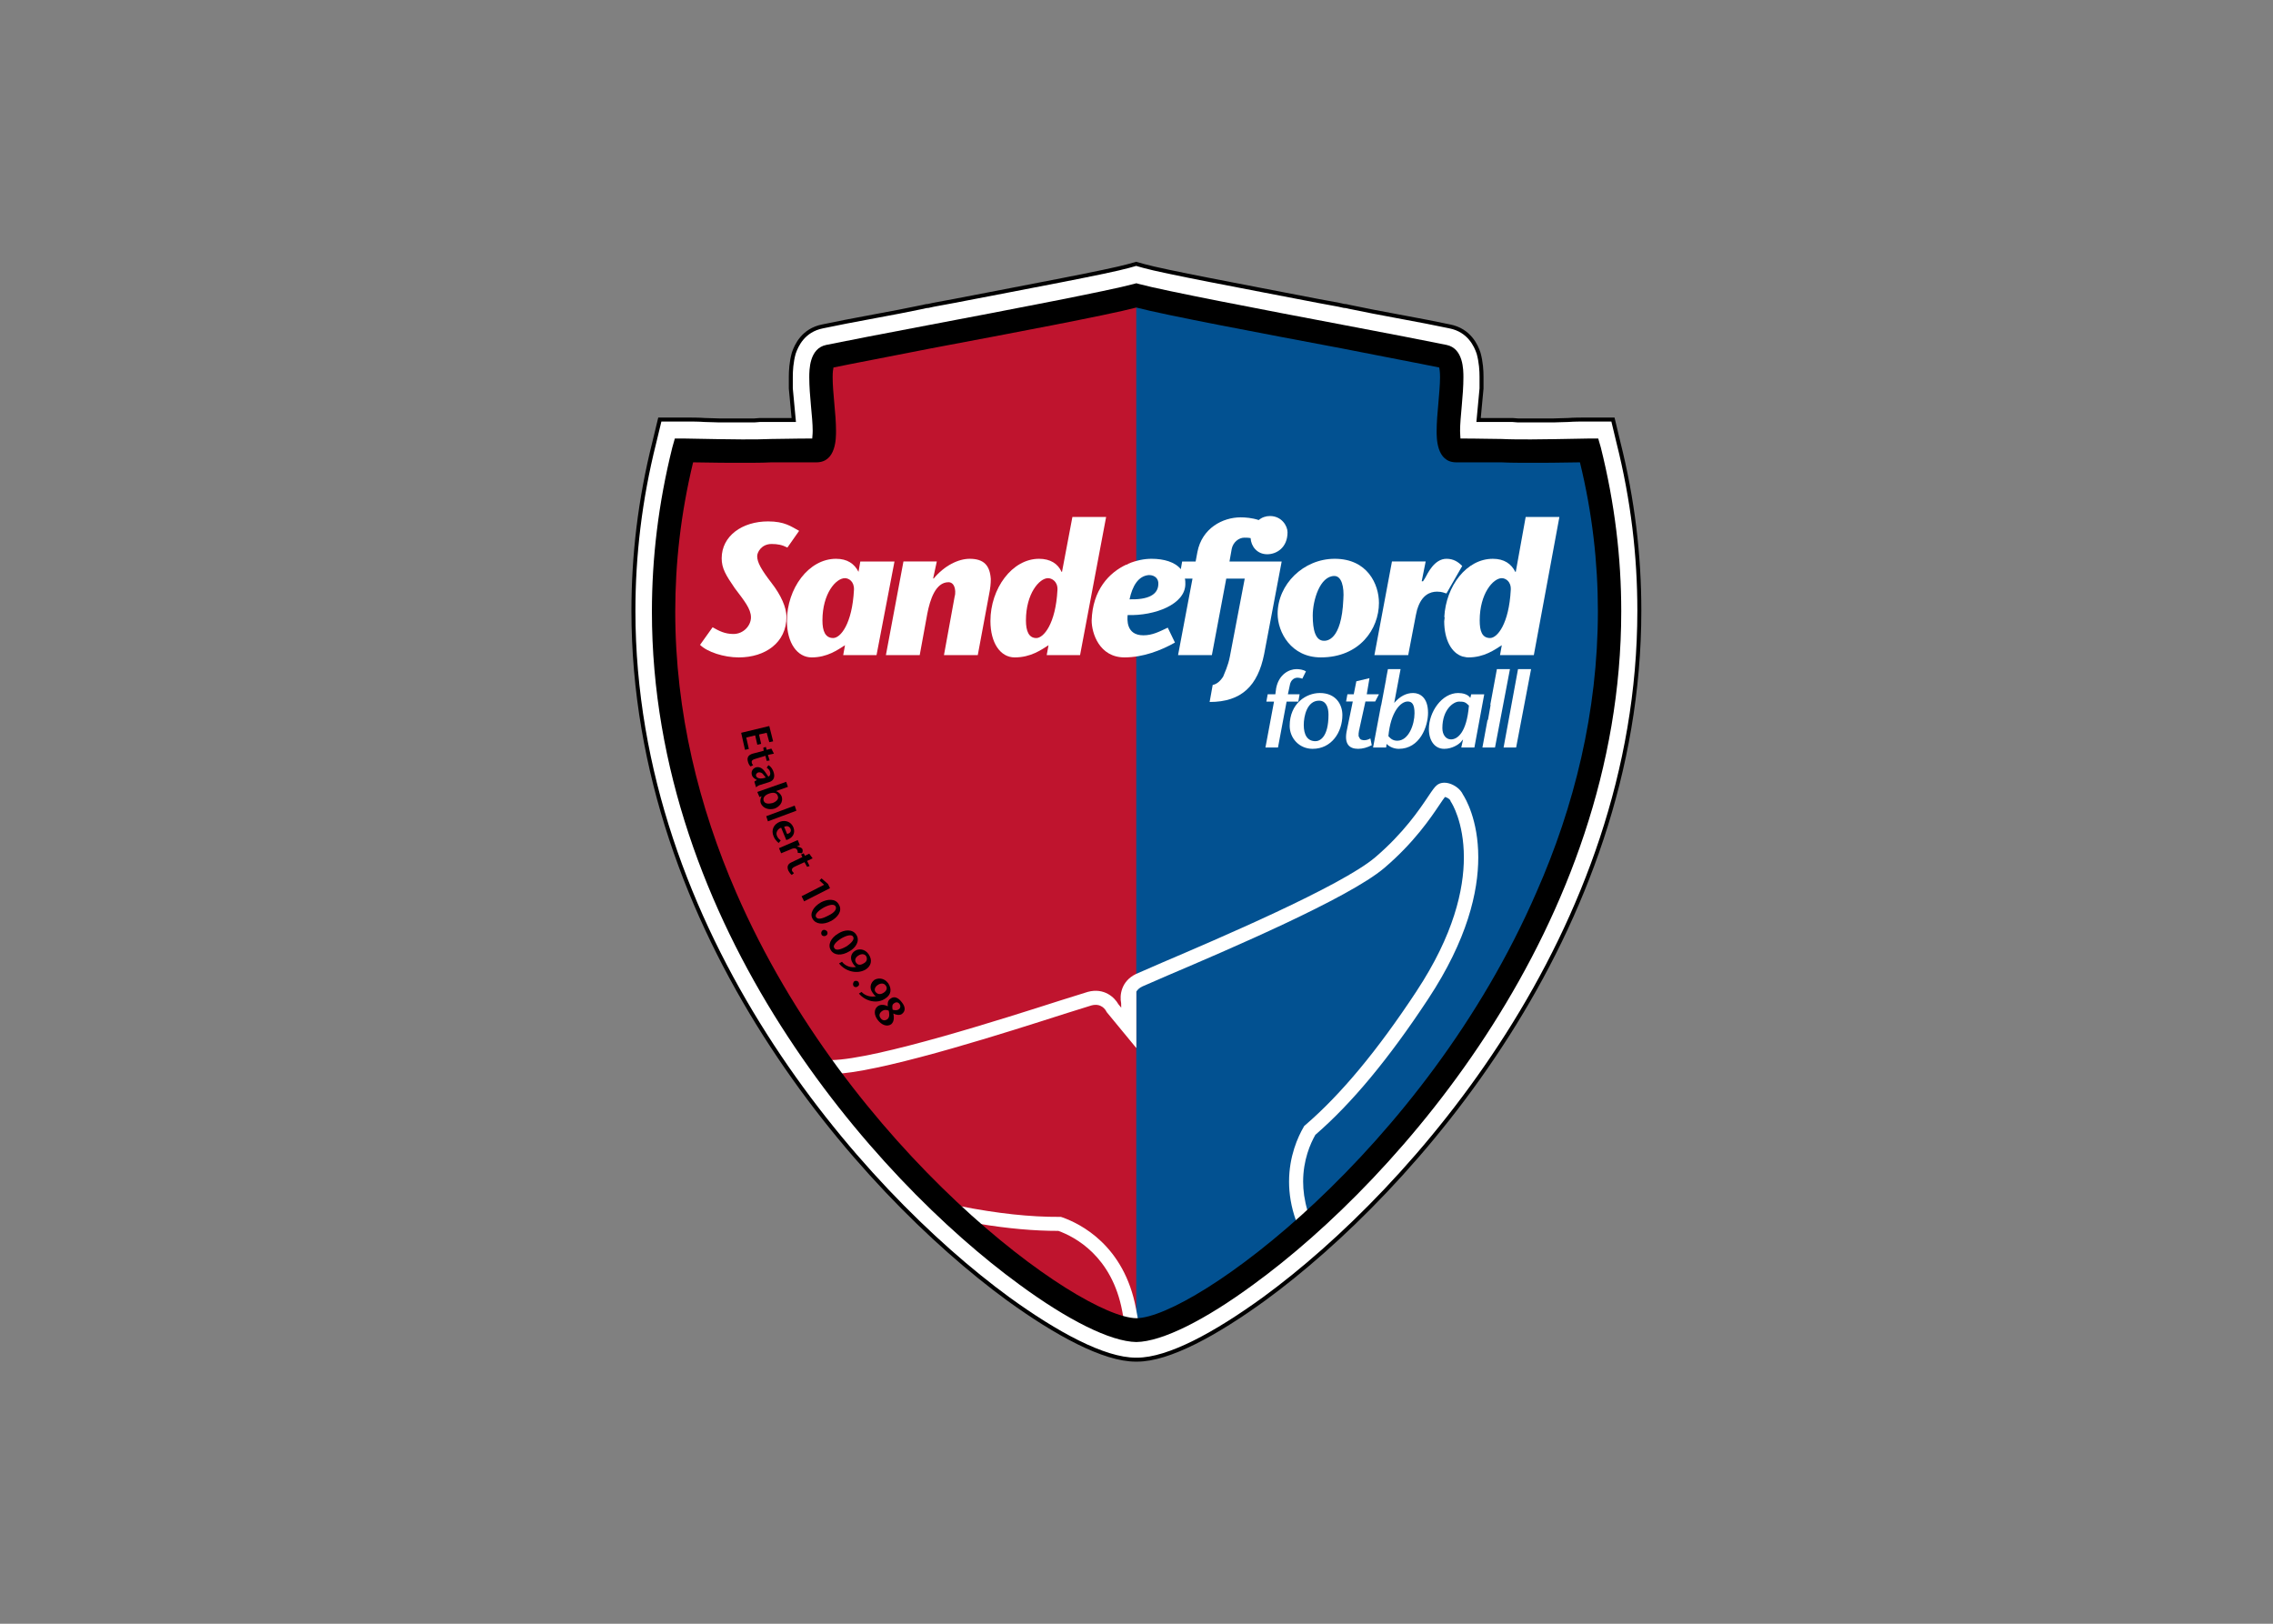 <svg clip-rule="evenodd" fill-rule="evenodd" viewBox="0 0 560 400" xmlns="http://www.w3.org/2000/svg" xmlns:xlink="http://www.w3.org/1999/xlink"><rect x="0" y="0" width="560" height="400" fill="#808080" stroke="none"/><clipPath id="a"><path clip-rule="evenodd" d="m11.152 6.027h119.109v129.703h-119.109z"/></clipPath><g transform="matrix(2.089 0 0 2.089 132.268 51.892)"><path d="m70.785 135.496c3.758 0 9.32-3.062 14.992-7.176 17.567-12.836 44.246-43.183 44.246-81.156 0-6.473-.757-13.047-2.464-19.824l-.649-2.707h-2.902c-.906 0-1.664 0-2.41.055-.602 0-1.161.05-1.707.05h-4.168c-.25 0-.453-.05-.649-.05h-4.011l.347-3.715v-1.399c0-.656-.051-1.715-.347-2.769-.301-.895-1.102-2.703-3.411-3.157-1.461-.304-3.714-.757-6.429-1.25-1.649-.304-3.5-.652-5.407-1.054-.211-.051-.414-.106-.609-.106-.254-.05-.453-.093-.652-.144-.797-.149-1.657-.305-2.453-.453-8.829-1.707-18.211-3.461-20.516-4.114l-.906-.254-.907.254c-2.304.653-11.687 2.407-20.519 4.114-.797.148-1.649.304-2.449.453-.2.051-.399.094-.653.144-.199 0-.398.055-.601.106-1.914.402-3.766.75-5.418 1.054-2.715.493-4.965.946-6.43 1.25-2.305.454-3.101 2.262-3.406 3.157-.297 1.054-.348 2.113-.348 2.769v1.399l.348 3.715h-4.012c-.199 0-.398.05-.652.05h-4.113c-.547 0-1.106-.05-1.704-.05-.761-.055-1.507-.055-2.41-.055h-2.906l-.652 2.707c-1.703 6.777-2.461 13.394-2.461 19.863 0 37.934 26.633 68.281 44.191 81.117 5.676 4.114 11.293 7.176 15.051 7.176z" fill="#fff" fill-rule="nonzero"/><g clip-path="url(#a)"><path d="m0 0c3.758 0 9.32 3.062 14.992 7.175 17.567 12.836 44.246 43.184 44.246 81.157 0 6.472-.758 13.046-2.465 19.824l-.648 2.707h-2.902c-.907 0-1.664 0-2.411-.055-.601 0-1.16-.051-1.707-.051h-4.168c-.25 0-.453.051-.648.051h-4.012l.348 3.715v1.398c0 .657-.051 1.715-.348 2.77-.3.894-1.101 2.703-3.41 3.156-1.461.305-3.715.758-6.43 1.25-1.648.305-3.5.653-5.406 1.055-.211.051-.414.105-.609.105-.254.051-.453.094-.653.145-.796.148-1.656.305-2.453.453-8.828 1.707-18.211 3.461-20.515 4.113l-.907.254-.906-.254c-2.304-.652-11.687-2.406-20.519-4.113-.797-.148-1.649-.305-2.45-.453-.199-.051-.398-.094-.652-.145-.199 0-.398-.054-.601-.105-1.914-.403-3.766-.75-5.418-1.055-2.715-.492-4.965-.945-6.43-1.25-2.305-.453-3.102-2.262-3.406-3.156-.297-1.055-.348-2.113-.348-2.77v-1.398l.348-3.715h-4.012c-.199 0-.398-.051-.652-.051h-4.114c-.547 0-1.105.051-1.703.051-.762.055-1.508.055-2.41.055h-2.906l-.653-2.707c-1.703-6.778-2.46-13.395-2.46-19.864 0-37.933 26.632-68.281 44.191-81.117 5.676-4.113 11.293-7.175 15.051-7.175z" fill="none" stroke="#000" stroke-width=".47" transform="matrix(1 0 0 -1 70.785 135.496)"/></g><g fill-rule="nonzero"><path d="m70.82 9.906c-4.261 1.149-29.242 5.77-36.312 7.168-2.317.504 1.051 11.09-1.36 11.09-6.976 0-5.925.149-15.699 0-14.5 57.691 41.985 103.633 53.371 103.738h.157v-121.953c-.051-.043-.106-.043-.157-.043" fill="#bf142e"/><path d="m123.965 28.078c-9.785.149-8.735 0-15.699 0-2.411 0 .949-10.586-1.411-11.09-6.964-1.398-31.546-5.914-36.164-7.125v121.953c11.688-.453 67.719-46.296 53.274-103.738" fill="#025191"/><path d="m24.695 62.133 1.051-.254.254 1.105.453-.105-.254-1.106.906-.199.305 1.106.453-.098-.453-1.805-3.316.797.453 2.008.453-.105z"/><path d="m37.637 88.668c-.199-.305-.051-.609.254-.809.347-.242.746-.242.945.051.16.305.105.656-.297.856-.398.25-.703.199-.902-.098m1.156.812c.609-.398.812-1.054.359-1.757-.453-.707-1.211-.707-1.609-.45-.508.301-.652.903-.297 1.45.149.25.242.359.402.453-.507.144-1.253-.055-1.664-.602l-.347.199c.758.961 2.156 1.305 3.156.707"/><path d="m39.941 92.133c-.199-.254-.054-.61.254-.813.344-.242.746-.242.946.055.211.25.156.598-.243.852-.398.25-.703.199-.957-.094m1.2.742c.609-.398.757-1.051.304-1.754-.504-.695-1.25-.652-1.652-.398-.453.355-.609.957-.199 1.504.148.199.242.355.402.398-.508.156-1.254 0-1.707-.492l-.305.195c.801.949 2.211 1.254 3.157.547"/><path d="m26.754 69.602c-.145-.399.203-.704.613-.852.547-.199.946-.105 1.051.293.148.359-.199.656-.609.812-.399.094-.895.149-1.055-.253m1.297.906c.504-.199 1.062-.707.812-1.453-.109-.254-.359-.504-.656-.61l1.402-.496-.203-.597-3.406 1.199.254.597.25-.093c-.106.254-.199.496-.106.8.254.653 1 .852 1.653.653"/><path d="m30.406 70.16-3.355 1.25.199.606 3.359-1.254z"/><path d="m42.656 94.195c-.199.145-.496.094-.695.039-.051-.242-.106-.597.148-.746.25-.199.504-.148.653.055.199.25.093.547-.106.652m-1.304 1.145c-.254.199-.602.199-.801-.106-.25-.293-.145-.597.097-.796.305-.254.606-.204.852-.098.051.242.156.75-.148 1m1.703-1.969c-.399-.547-.903-.797-1.356-.441-.347.242-.347.601-.308.894-.293-.144-.797-.293-1.196 0-.453.36-.453 1.012 0 1.61.453.601 1.102.851 1.598.507.41-.359.305-.957.25-1.265.254.16.762.254 1.012.054.453-.347.402-.855 0-1.359"/><path d="m35.078 86.953c-.199-.242.106-.691.852-1.148.707-.399 1.215-.45 1.359-.2.199.297-.105.696-.758 1.149-.797.453-1.304.504-1.453.199m1.813.371c.652-.359 1.254-1.16.8-1.906-.453-.758-1.457-.609-2.105-.199-.957.547-1.305 1.398-.906 2 .359.597 1.25.703 2.211.105"/><path d="m32.922 83.301c-.149-.293.16-.692.957-1.145.707-.359 1.199-.398 1.359-.105.145.304-.105.707-.812 1.051-.852.453-1.305.507-1.504.199m1.801.453c.703-.399 1.355-1.145.906-1.902-.402-.801-1.41-.653-2.106-.293-.957.543-1.359 1.347-1.011 1.941.359.656 1.261.762 2.211.254"/><path d="m34.332 79.398-.758-.652-.25.242.555.504-2.66 1.36.304.597 3.051-1.554z"/><path d="m25.348 65.09c-.055-.203.054-.348.449-.453l1.16-.348.148.598.348-.051-.203-.652.707-.149-.297-.597-.555.144-.097-.344-.305.094.051.359-1.301.344c-.508.149-.707.453-.558.957.05.203.156.403.304.551l.305-.148c-.051-.106-.156-.161-.156-.305"/><path d="m30.461 77.336 1.105-.504.305.547.293-.094-.293-.601.652-.305-.398-.547-.508.242-.148-.293-.305.149.149.3-1.254.602c-.454.199-.598.504-.399 1 .106.199.254.398.399.504l.254-.199c-.051-.106-.145-.149-.2-.254-.105-.199 0-.399.348-.547"/><path d="m30.715 75.434c.051.093.051.199.051.293l.496.054c.105-.148.105-.347.05-.508-.093-.148-.296-.199-.453-.253l-.199-.04.356-.16-.25-.597-2.211.957.254.601 1.105-.453c.492-.254.746-.098.801.106"/><path d="m25.852 66.645c-.055-.149.05-.305.253-.399.243-.051.493.055.649.305l.246.297c-.695.25-1.098.05-1.148-.203m1.507.757c.704-.199.704-.757.555-1.207-.105-.297-.254-.601-.609-.8l-.2.304c.157.094.36.254.411.547.039.199 0 .399-.211.504l-.348-.504c-.305-.453-.652-.703-1.105-.601-.45.148-.602.55-.493.906.043.199.243.398.438.496l.16.105c-.105.051-.25.094-.305.2l.2.652c.156-.149.359-.254.558-.305z"/><path d="m29.926 72.918c.094.293-.055.492-.41.598l-.348-.852c.305-.144.598-.105.758.254m-1.613.801c-.157-.348.054-.801.496-.957l.609 1.461c.695-.2 1.105-.758.852-1.461-.25-.657-.903-.949-1.61-.696-.746.293-1.051.997-.746 1.704.094.253.293.546.602.8l.25-.304c-.157-.098-.356-.293-.453-.547"/><path d="m37.941 90.973c-.101-.149-.304-.2-.503-.106-.149.16-.2.36-.098.559.098.148.351.199.5.051.195-.102.195-.301.101-.504"/><path d="m33.734 84.848c-.203.105-.254.359-.148.558.094.149.348.199.496.094.199-.094.25-.293.156-.492-.105-.16-.359-.254-.504-.16"/><path d="m91.813 108.984c4.3-3.722 8.652-8.961 13.304-16.019 4.641-7.035 5.91-12.656 5.91-16.703 0-4.449-1.535-6.985-1.797-7.387-.332-.723-1.066-1.164-1.625-1.328-.562-.16-1.07-.094-1.433.183-.289.219-.563.625-1.059 1.364-1.008 1.504-2.883 4.301-6.25 7.172-4.023 3.41-18.761 9.691-25.054 12.379l-3.141 1.367c-1.797.863-1.945 2.566-1.762 3.441.004.129.008.391.012.539-.094-.117-.258-.316-.34-.418-.437-.781-1.664-1.969-3.598-1.449 0 .004-3.261 1.02-3.261 1.02-6.489 2.078-21.649 6.933-26.985 7.027.383.531.766 1.062 1.157 1.582 6.246-.602 19.66-4.895 26.332-7.035l3.175-.992c1.165-.317 1.665.515 1.754.687l.039.078.059.074 3.434 4.168v-.035l.019.043v-6.648c.133-.219.344-.434.695-.602.008-.004 3.059-1.328 3.059-1.328 6.902-2.941 21.262-9.066 25.477-12.641 3.543-3.019 5.5-5.941 6.55-7.507.227-.336.469-.696.614-.875.207.035.566.234.644.441l.035.094.055.086c.031.039 1.496 2.301 1.496 6.508 0 3.765-1.172 9.093-5.59 15.785v.004c-4.609 6.992-8.906 12.156-13.125 15.785l-.109.09-.07.121c-.672 1.156-1.723 3.445-1.723 6.457 0 1.402.234 2.957.832 4.629.445-.395.891-.801 1.344-1.215-.364-1.227-.516-2.375-.516-3.422 0-2.559.856-4.492 1.442-5.52" fill="#fff"/><path d="m70.895 130.734c-.075-.394-.149-.808-.231-1.242-1.394-7.476-6.57-10.035-8.73-10.789l-.133-.043h-.145c-3.472.02-7.363-.402-11.758-1.269.782.726 1.559 1.425 2.325 2.097 3.382.555 6.461.828 9.281.824 1.945.704 6.32 2.977 7.535 9.481.047.246.086.477.129.715.578.156 1.086.238 1.512.25.066-.004.144-.02.215-.024" fill="#fff"/><path d="m117.902 80.344c-13.246 30.547-40.476 50.215-47.203 50.265-6.773-.105-33.965-19.761-47.199-50.211-4.371-10.039-7.18-21.222-7.18-33.113 0-5.715.653-11.586 2.106-17.605 2.609.054 4.367.054 5.765.054 1.411 0 2.411 0 3.461-.054h5.328c2.352 0 2.301-2.957 2.301-3.715 0-.945-.093-2.156-.199-3.207-.102-1.156-.199-2.211-.199-3.106 0-.609.051-.957.097-1.156 2.461-.508 6.719-1.305 11.54-2.262 9.335-1.757 20.773-3.914 24.179-4.808 3.41.894 14.848 3.051 24.184 4.808 4.805.957 9.082 1.754 11.531 2.262.051.199.102.547.102 1.156 0 .895-.102 1.95-.2 3.106-.101 1.051-.199 2.262-.199 3.207 0 .758-.055 3.715 2.305 3.715h5.316c1.102.054 2.114.054 3.516.054 1.351 0 3.152 0 5.762-.054 1.461 5.968 2.117 11.84 2.117 17.562 0 11.879-2.809 23.074-7.231 33.102m7.575-52.422-.305-1.051h-1.051c-3.262.055-5.312.106-6.867.106-1.402 0-2.414 0-3.465-.051-1.25 0-2.609-.055-4.863-.055 0-.148-.047-.453-.047-.906 0-.797.101-1.852.199-2.953.102-1.11.195-2.305.195-3.36 0-.863 0-3.418-2-3.82-2.406-.492-6.882-1.355-11.89-2.305-9.785-1.851-21.57-4.113-24.336-4.871l-.348-.093-.347.093c-2.766.758-14.551 3.02-24.325 4.871-5.019.95-9.492 1.813-11.89 2.305-2.012.402-2.012 2.957-2.012 3.82 0 1.055.094 2.25.199 3.36.106 1.101.203 2.156.203 2.953 0 .453-.054.758-.054.906-2.254 0-3.61.055-4.809.055-1.105.051-2.062.051-3.461.051-1.558 0-3.621-.051-6.871-.106h-1.062l-.297 1.051c-1.649 6.621-2.407 13.09-2.407 19.363 0 36.977 26.082 66.774 43.34 79.356 5.672 4.168 10.731 6.726 13.793 6.777 3.063-.051 8.125-2.609 13.797-6.777 17.309-12.582 43.391-42.434 43.391-79.399 0-6.269-.754-12.699-2.41-19.32"/><path d="m71.77 41.148-2.555 1.489-.957 1.488-.211 4.254 2.766 1.809 1.914-.532z" fill="#025191"/><path d="m73.293 44.086c-.055 1.223-1.227 1.805-3.395 1.75.325-1.539 1.012-2.766 2.286-2.863.746 0 1.168.476 1.109 1.113m14.547-2.707h-6.156l.265-1.492c.156-.793.844-1.324 1.485-1.324.207 0 .472 0 .742.054.054.946.746 1.903 1.961 1.903 1.113 0 2.394-.79 2.394-2.594 0-.746-.691-1.914-2.074-1.914-.477 0-.957.156-1.32.476-.809-.265-1.598-.32-2.129-.32-2.129 0-4.567 1.281-5.106 4.086l-.211 1.125h-1.589l-.157.902c-.691-.855-2.015-1.226-3.453-1.226-.851 0-1.82.187-2.762.59v.011l-.156.114v-.055c-2.109.961-4.035 3.035-4.144 6.613 0 1.492.902 4.356 3.879 4.356 2.222 0 4.351-.848 5.945-1.75l-.848-1.758c-1.011.476-1.801.902-2.875.902-2.066 0-1.902-1.906-1.855-2.387 3.238.102 6.804-1.277 6.804-3.66 0-.215 0-.426-.054-.636h.898l-1.703 9.019h3.988l1.696-9.019h2.179l-1.75 9.175c-.211 1.125-.644 1.973-.8 2.395-.266.426-.747.902-1.227.961l-.363 2.015c3.773 0 5.679-1.918 6.426-5.625z" fill="#fff"/><path d="m114.859 44.719c-.214 4.035-1.593 5.679-2.437 5.679-.961 0-1.227-.843-1.227-2.07 0-3.183 1.594-4.988 2.606-4.988.422 0 1.113.367 1.058 1.379m1.758-8.598-1.168 6.473h-.058c-.477-.957-1.321-1.539-2.649-1.539-3.109 0-5.527 3.226-5.722 6.859.015.016.031.031.043.047l-.055.473c.012 2.183.859 3.726 2.148 4.14l.512.102c.062.004.133.008.203.008 1.856 0 3.086-.903 3.93-1.438l-.211 1.168h3.988l3.016-16.293z" fill="#fff"/><path d="m58.906 50.402c-.902 0-1.226-.847-1.226-2.074 0-3.183 1.593-4.988 2.605-4.988.426 0 1.16.367 1.113 1.379-.21 4.035-1.648 5.683-2.492 5.683m4.254-14.281-1.226 6.473h-.055c-.422-.957-1.324-1.539-2.652-1.539-3.184 0-5.735 3.508-5.735 7.332 0 2.593 1.172 4.297 2.863 4.297 1.915 0 3.141-.903 3.989-1.438l-.215 1.168h3.934l3.074-16.293z" fill="#fff"/><path d="m37.398 44.719c-.21 4.035-1.593 5.679-2.449 5.679-.949 0-1.269-.843-1.269-2.07 0-3.183 1.593-4.988 2.652-4.988.434 0 1.113.367 1.066 1.379m.747-3.34-.211 1.215c-.481-.957-1.325-1.539-2.649-1.539-3.242 0-5.793 3.508-5.793 7.332 0 2.593 1.223 4.297 2.918 4.297 1.86 0 3.086-.903 3.93-1.438l-.211 1.168h3.93l2.117-11.035z" fill="#fff"/><path d="m51.043 41.055c-1.324 0-2.973.793-4.254 2.34l-.047-.055.426-1.973h-3.934l-2.07 11.047h3.988l.903-4.93c.308-1.55.945-3.668 2.492-3.668.269 0 .734.157.793 1.059 0 .211 0 .426-.059.582l-1.269 6.957h3.988l1.324-7.113c.156-.746.211-1.328.211-1.863-.109-1.59-.801-2.383-2.492-2.383" fill="#fff"/><path d="m94.055 43.082c.847 0 1.172 1.27 1.058 2.762-.211 4.933-2.019 4.879-2.285 4.879-1 0-1.324-1.27-1.324-2.973 0-1.805.848-4.668 2.551-4.668m-1.594 9.602c4.566 0 6.852-3.34 6.852-6.426 0-2.172-1.336-5.203-5.215-5.203-3.707 0-6.735 3.031-6.735 6.484 0 2.172 1.59 5.145 5.098 5.145" fill="#fff"/><path d="m25.984 40.734c0-.425.481-1.425 1.704-1.425.691 0 1.226.097 1.859.421l1.383-1.972c-.961-.52-1.707-1.113-3.664-1.113-3.032 0-5.469 1.703-5.469 4.355 0 1.168.48 1.973 1.535 3.508 1.117 1.484 1.918 2.441 1.918 3.453 0 .957-.859 1.961-2.074 1.961-1.012 0-1.703-.367-2.449-.793l-1.481 2.074c.848.844 2.817 1.481 4.567 1.481 3.128 0 5.625-1.75 5.625-4.778 0-1.113-.637-2.551-1.75-3.988-1.223-1.59-1.704-2.438-1.704-3.184" fill="#fff"/><path d="m107.273 41.055c-1.437 0-2.226 1.75-2.492 2.226l-.269.426h-.157l.469-2.34h-3.976l-2.071 11.047h3.985l.906-4.723c.039-.211.086-.41.137-.593l.019-.094c.004 0 .004 0 .012-.004.508-1.687 1.519-2.07 2.324-2.07.633 0 .848.156 1.113.215l1.86-3.243c-.477-.476-1.012-.847-1.86-.847" fill="#fff"/><path d="m101.48 62.508c-.421 0-.73-.156-1.054-.535.265-2.864 1.437-4.09 2.281-4.09.535 0 .801.379.801 1.383 0 1.324-.688 3.242-2.028 3.242m1.864-5.625c-.793 0-1.539.367-2.231 1.168l.75-3.985h-1.492l-.23 1.204c.004-.012.011-.024.019-.036l-.582 3.086c-.008.012-.016.028-.023.039l-.934 4.95h1.539l.051-.422c.371.363.902.578 1.441.578 2.493 0 3.45-2.649 3.45-4.242 0-1.809-.957-2.34-1.758-2.34" fill="#fff"/><path d="m107.809 62.352c-.59 0-1.016-.536-1.016-1.325 0-2.23 1.328-3.132 1.961-3.132.59 0 .746.046 1.172.468-.27 3.242-1.383 3.989-2.117 3.989m3.921-5.313h-1.539l-.101.422c-.266-.422-.899-.578-1.434-.578-1.918 0-3.453 2.226-3.453 4.242 0 1.383.692 2.34 1.805 2.34.957 0 1.703-.535 1.914-.746l.312-.367-.211.957h1.547l.989-5.344c.004-.059.015-.121.035-.192z" fill="#fff"/><path d="m91.828 62.563c-.961 0-1.383-.747-1.383-1.918 0-1 .368-2.86 1.805-2.86.805 0 1.113.746 1.113 1.649 0 2.707-1.054 3.129-1.535 3.129m.512-5.68c-1.594 0-3.555 1.215-3.555 3.875 0 1.437 1.113 2.707 2.707 2.707 2.231 0 3.508-1.961 3.508-3.988 0-1.215-.742-2.594-2.66-2.594" fill="#fff"/><path d="m89.957 57.035h-1.383l.211-1c.113-.801.649-.957.903-.957.218 0 .437.055.589.11l.426-.856c-.324-.211-.797-.266-1.113-.266-.848 0-2.07.586-2.399 2.239l-.097.73h-.903l-.156.86h.903l-1.012 5.414h1.48l1.016-5.414h1.379z" fill="#fff"/><path d="m97.086 62.293-.172-.313v-.32l.059-.422c.007-.015.015-.027.023-.043.012-.054.02-.109.031-.172l.692-3.14h1.152c.152-.285.297-.567.438-.848h-1.434l.32-1.902-1.547.367-.308 1.535h-.746l-.156.848h.789l-.692 3.355c-.367 1.649.27 2.227 1.324 2.227.536 0 1.071-.156 1.606-.426l-.164-.801c-.211.114-.426.211-.75.211-.09 0-.199-.012-.297-.066-.004.008-.012.015-.016.023z" fill="#fff"/><path d="m114.012 63.309h1.48l1.762-9.243h-1.539z" fill="#fff"/><path d="m112.16 60.121c-.008-.039-.019-.082-.031-.125l-.613 3.313h1.484l1.762-9.243h-1.539l-.774 4.18c.012.024.02.047.028.07z" fill="#fff"/></g></g></svg>